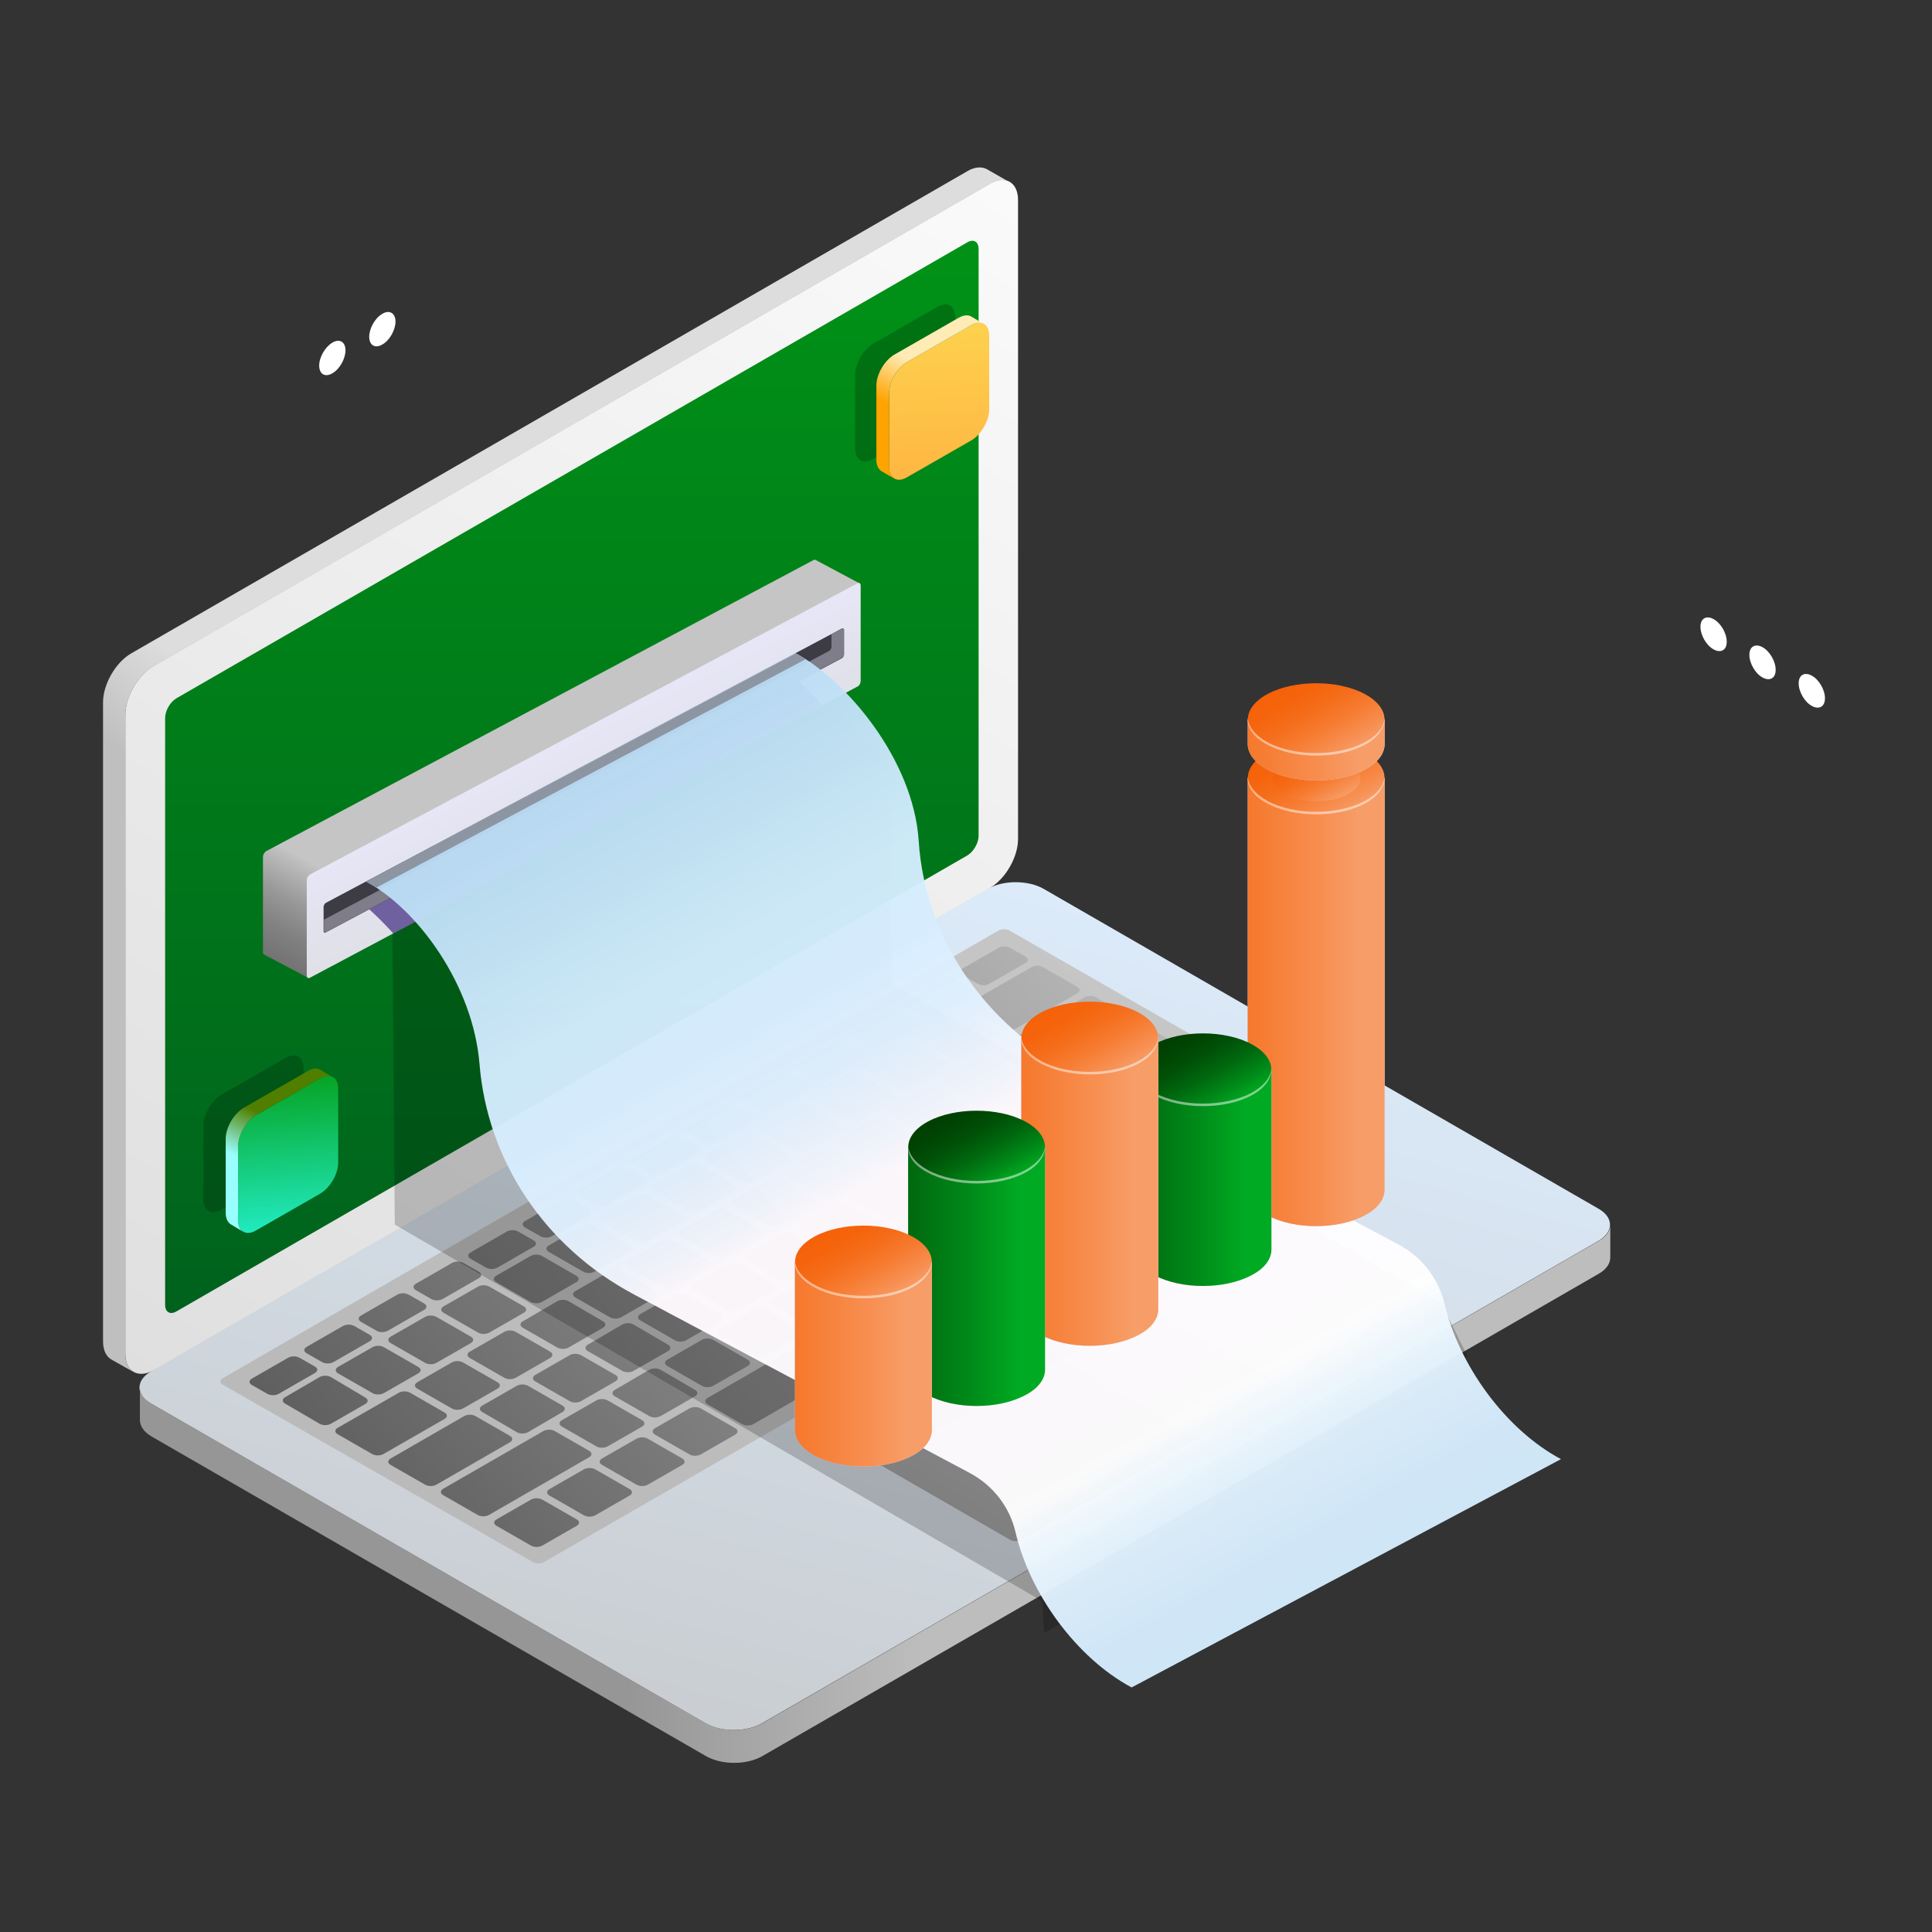 <svg width="300" height="300" viewBox="0 0 300 300" fill="none" xmlns="http://www.w3.org/2000/svg">
<rect x="0" y="0" width="300" height="300" fill="#333333" stroke="none"/>
<path d="M279.298 106.106C279.298 107.408 280.205 108.994 281.339 109.617C282.473 110.24 283.38 109.73 283.38 108.428C283.38 107.125 282.473 105.539 281.339 104.916C280.205 104.293 279.298 104.803 279.298 106.106Z" fill="white"/>
<path d="M271.644 101.688C271.644 102.991 272.551 104.577 273.685 105.2C274.819 105.823 275.726 105.313 275.726 104.01C275.726 102.708 274.819 101.122 273.685 100.499C272.551 99.876 271.644 100.385 271.644 101.688Z" fill="white"/>
<path d="M264.046 97.327C264.046 98.63 264.954 100.216 266.087 100.839C267.221 101.462 268.128 100.952 268.128 99.649C268.128 98.347 267.221 96.761 266.087 96.138C264.954 95.515 264.046 96.025 264.046 97.327Z" fill="white"/>
<path d="M162.106 138.049C159.668 136.633 155.756 136.633 153.318 138.049L23.484 212.923C21.046 214.339 21.046 216.605 23.484 217.964L109.549 267.578C111.987 268.994 115.899 268.994 118.337 267.578L248.171 192.704C250.609 191.288 250.609 189.023 248.171 187.663L162.106 138.049Z" fill="url(#paint0_linear)"/>
<path d="M21.727 215.472V220.456C21.727 221.419 22.294 222.325 23.541 223.061L109.606 272.676C112.044 274.091 115.956 274.091 118.394 272.676L248.229 197.801C249.419 197.122 250.043 196.215 250.043 195.253V190.269V190.212C250.043 191.118 249.419 192.024 248.229 192.704L118.394 267.578C115.956 268.994 112.044 268.994 109.606 267.578L23.541 217.964C22.294 217.284 21.727 216.378 21.727 215.472Z" fill="url(#paint1_linear)"/>
<path d="M158.081 31.061C158.081 28.286 156.097 27.154 153.715 28.513L23.881 103.387C21.443 104.803 19.459 108.201 19.459 110.976V210.205C19.459 212.98 21.443 214.113 23.881 212.753L153.715 137.879C156.153 136.463 158.081 133.065 158.081 130.29V31.061Z" fill="url(#paint2_linear)"/>
<path d="M27.396 203.635C26.432 204.201 25.639 203.748 25.639 202.615V111.486C25.639 110.354 26.432 108.994 27.396 108.428L150.201 37.632C151.164 37.065 151.958 37.518 151.958 38.651V129.78C151.958 130.913 151.164 132.272 150.201 132.838L27.396 203.635Z" fill="url(#paint3_linear)"/>
<path d="M204.912 172.088C205.423 172.371 205.423 172.824 204.912 173.107L84.489 242.544C83.979 242.828 83.185 242.828 82.732 242.544L34.597 215.019C34.086 214.736 34.086 214.283 34.597 213.999L155.02 144.506C155.53 144.222 156.324 144.222 156.777 144.506L204.912 172.088Z" fill="url(#paint4_linear)"/>
<path d="M56.708 217.002C57.218 217.285 57.218 217.738 56.708 218.021L51.378 221.079C50.868 221.363 50.131 221.363 49.621 221.079L44.291 217.964C43.781 217.681 43.781 217.228 44.291 216.945L49.621 213.83C50.131 213.547 50.868 213.547 51.378 213.83L56.708 217.002Z" fill="url(#paint5_linear)"/>
<path d="M64.929 212.244C65.439 212.527 65.439 212.98 64.929 213.264L59.599 216.322C59.089 216.605 58.352 216.605 57.842 216.322L52.512 213.264C52.002 212.98 52.002 212.527 52.512 212.244L57.842 209.186C58.352 208.903 59.089 208.903 59.599 209.186L64.929 212.244Z" fill="url(#paint6_linear)"/>
<path d="M73.093 207.543C73.603 207.826 73.603 208.28 73.093 208.563L67.764 211.621C67.253 211.904 66.516 211.904 66.006 211.621L60.677 208.563C60.166 208.28 60.166 207.826 60.677 207.543L66.006 204.485C66.516 204.202 67.253 204.202 67.764 204.485L73.093 207.543Z" fill="url(#paint7_linear)"/>
<path d="M81.313 202.842C81.824 203.126 81.824 203.579 81.313 203.862L75.984 206.92C75.474 207.203 74.737 207.203 74.226 206.92L68.897 203.862C68.387 203.579 68.387 203.126 68.897 202.842L74.226 199.784C74.737 199.501 75.474 199.501 75.984 199.784L81.313 202.842Z" fill="url(#paint8_linear)"/>
<path d="M89.478 198.085C89.988 198.368 89.988 198.821 89.478 199.104L84.148 202.163C83.638 202.446 82.901 202.446 82.391 202.163L77.061 199.104C76.551 198.821 76.551 198.368 77.061 198.085L82.391 195.026C82.901 194.743 83.638 194.743 84.148 195.026L89.478 198.085Z" fill="url(#paint9_linear)"/>
<path d="M97.642 193.384C98.153 193.667 98.153 194.12 97.642 194.403L92.313 197.462C91.803 197.745 91.066 197.745 90.555 197.462L85.226 194.403C84.716 194.12 84.716 193.667 85.226 193.384L90.555 190.325C91.066 190.042 91.803 190.042 92.313 190.325L97.642 193.384Z" fill="url(#paint10_linear)"/>
<path d="M105.863 188.626C106.373 188.909 106.373 189.363 105.863 189.646L100.534 192.704C100.023 192.987 99.286 192.987 98.776 192.704L93.447 189.646C92.936 189.363 92.936 188.909 93.447 188.626L98.776 185.568C99.286 185.285 100.023 185.285 100.534 185.568L105.863 188.626Z" fill="url(#paint11_linear)"/>
<path d="M114.028 183.926C114.538 184.209 114.538 184.662 114.028 184.945L108.698 188.003C108.188 188.287 107.451 188.287 106.941 188.003L101.611 184.945C101.101 184.662 101.101 184.209 101.611 183.926L106.941 180.867C107.451 180.584 108.188 180.584 108.698 180.867L114.028 183.926Z" fill="url(#paint12_linear)"/>
<path d="M122.249 179.225C122.759 179.508 122.759 179.961 122.249 180.244L116.919 183.359C116.409 183.642 115.672 183.642 115.162 183.359L109.832 180.244C109.322 179.961 109.322 179.508 109.832 179.225L115.162 176.166C115.672 175.883 116.409 175.883 116.919 176.166L122.249 179.225Z" fill="url(#paint13_linear)"/>
<path d="M130.413 174.467C130.923 174.75 130.923 175.203 130.413 175.487L125.084 178.602C124.573 178.885 123.836 178.885 123.326 178.602L117.996 175.487C117.486 175.203 117.486 174.75 117.996 174.467L123.326 171.409C123.836 171.125 124.573 171.125 125.084 171.409L130.413 174.467Z" fill="url(#paint14_linear)"/>
<path d="M138.634 169.766C139.144 170.049 139.144 170.502 138.634 170.786L133.304 173.901C132.794 174.184 132.057 174.184 131.547 173.901L126.217 170.786C125.707 170.502 125.707 170.049 126.217 169.766L131.547 166.708C132.057 166.425 132.794 166.425 133.304 166.708L138.634 169.766Z" fill="url(#paint15_linear)"/>
<path d="M146.798 165.009C147.309 165.292 147.309 165.745 146.798 166.028L141.469 169.086C140.959 169.37 140.165 169.37 139.711 169.086L134.382 166.028C133.871 165.745 133.871 165.292 134.382 165.009L139.711 161.95C140.165 161.667 140.959 161.667 141.469 161.95L146.798 165.009Z" fill="url(#paint16_linear)"/>
<path d="M154.962 160.308C155.473 160.591 155.473 161.044 154.962 161.327L149.633 164.386C149.123 164.669 148.386 164.669 147.875 164.386L142.546 161.327C142.036 161.044 142.036 160.591 142.546 160.308L147.875 157.249C148.386 156.966 149.123 156.966 149.633 157.249L154.962 160.308Z" fill="url(#paint17_linear)"/>
<path d="M48.883 212.187C49.394 212.471 49.394 212.924 48.883 213.207L43.271 216.435C42.76 216.718 42.023 216.718 41.513 216.435L39.132 215.076C38.621 214.793 38.621 214.34 39.132 214.056L44.745 210.828C45.255 210.545 45.992 210.545 46.502 210.828L48.883 212.187Z" fill="url(#paint18_linear)"/>
<path d="M57.387 207.26C57.898 207.543 57.898 207.996 57.387 208.279L51.775 211.508C51.264 211.791 50.527 211.791 50.017 211.508L47.636 210.148C47.125 209.865 47.125 209.412 47.636 209.129L53.249 205.901C53.759 205.617 54.496 205.617 55.006 205.901L57.387 207.26Z" fill="url(#paint19_linear)"/>
<path d="M65.836 202.389C66.346 202.672 66.346 203.125 65.836 203.409L60.223 206.637C59.712 206.92 58.975 206.92 58.465 206.637L56.084 205.278C55.574 204.994 55.574 204.541 56.084 204.258L61.697 201.03C62.207 200.747 62.944 200.747 63.454 201.03L65.836 202.389Z" fill="url(#paint20_linear)"/>
<path d="M74.341 197.462C74.851 197.745 74.851 198.198 74.341 198.481L68.728 201.71C68.217 201.993 67.48 201.993 66.97 201.71L64.589 200.35C64.079 200.067 64.079 199.614 64.589 199.331L70.202 196.103C70.712 195.819 71.449 195.819 71.959 196.103L74.341 197.462Z" fill="url(#paint21_linear)"/>
<path d="M82.844 192.591C83.355 192.874 83.355 193.327 82.844 193.61L77.231 196.839C76.721 197.122 75.984 197.122 75.474 196.839L73.093 195.479C72.582 195.196 72.582 194.743 73.093 194.46L78.706 191.232C79.216 190.948 79.953 190.948 80.463 191.232L82.844 192.591Z" fill="url(#paint22_linear)"/>
<path d="M91.293 187.72C91.803 188.003 91.803 188.456 91.293 188.74L85.68 191.968C85.169 192.251 84.432 192.251 83.922 191.968L81.541 190.609C81.031 190.325 81.031 189.872 81.541 189.589L87.154 186.361C87.664 186.078 88.401 186.078 88.911 186.361L91.293 187.72Z" fill="url(#paint23_linear)"/>
<path d="M99.797 182.793C100.307 183.076 100.307 183.529 99.797 183.812L94.184 187.041C93.674 187.324 92.937 187.324 92.427 187.041L90.045 185.681C89.535 185.398 89.535 184.945 90.045 184.662L95.658 181.434C96.168 181.15 96.906 181.15 97.416 181.434L99.797 182.793Z" fill="url(#paint24_linear)"/>
<path d="M108.244 177.922C108.755 178.205 108.755 178.658 108.244 178.941L102.631 182.17C102.121 182.453 101.384 182.453 100.874 182.17L98.493 180.81C97.982 180.527 97.982 180.074 98.493 179.791L104.106 176.562C104.616 176.279 105.353 176.279 105.863 176.562L108.244 177.922Z" fill="url(#paint25_linear)"/>
<path d="M116.749 173.051C117.259 173.334 117.259 173.787 116.749 174.071L111.136 177.299C110.626 177.582 109.888 177.582 109.378 177.299L106.997 175.94C106.487 175.656 106.487 175.203 106.997 174.92L112.61 171.692C113.12 171.409 113.857 171.409 114.367 171.692L116.749 173.051Z" fill="url(#paint26_linear)"/>
<path d="M125.254 168.124C125.764 168.407 125.764 168.86 125.254 169.143L119.641 172.371C119.13 172.655 118.393 172.655 117.883 172.371L115.502 171.012C114.992 170.729 114.992 170.276 115.502 169.993L121.115 166.764C121.625 166.481 122.362 166.481 122.872 166.764L125.254 168.124Z" fill="url(#paint27_linear)"/>
<path d="M133.701 163.253C134.211 163.536 134.211 163.989 133.701 164.272L128.088 167.501C127.578 167.784 126.841 167.784 126.33 167.501L123.949 166.141C123.439 165.858 123.439 165.405 123.949 165.122L129.562 161.894C130.072 161.61 130.809 161.61 131.32 161.894L133.701 163.253Z" fill="url(#paint28_linear)"/>
<path d="M142.206 158.325C142.716 158.609 142.716 159.062 142.206 159.345L136.593 162.573C136.083 162.856 135.346 162.856 134.835 162.573L132.454 161.214C131.944 160.931 131.944 160.478 132.454 160.194L138.067 156.966C138.577 156.683 139.314 156.683 139.825 156.966L142.206 158.325Z" fill="url(#paint29_linear)"/>
<path d="M150.71 153.455C151.22 153.738 151.22 154.191 150.71 154.474L145.097 157.703C144.587 157.986 143.85 157.986 143.34 157.703L140.958 156.343C140.448 156.06 140.448 155.607 140.958 155.324L146.571 152.095C147.082 151.812 147.819 151.812 148.329 152.095L150.71 153.455Z" fill="url(#paint30_linear)"/>
<path d="M159.215 148.527C159.725 148.81 159.725 149.264 159.215 149.547L153.602 152.775C153.092 153.058 152.355 153.058 151.845 152.775L149.463 151.416C148.953 151.133 148.953 150.679 149.463 150.396L155.076 147.168C155.586 146.885 156.324 146.885 156.834 147.168L159.215 148.527Z" fill="url(#paint31_linear)"/>
<path d="M167.266 153.228C167.776 153.511 167.776 153.964 167.266 154.248L157.798 159.685C157.288 159.968 156.551 159.968 156.04 159.685L150.711 156.626C150.201 156.343 150.201 155.89 150.711 155.607L160.179 150.17C160.689 149.886 161.426 149.886 161.937 150.17L167.266 153.228Z" fill="url(#paint32_linear)"/>
<path d="M89.535 235.918C90.045 236.201 90.045 236.655 89.535 236.938L84.206 239.996C83.695 240.279 82.958 240.279 82.448 239.996L77.118 236.938C76.608 236.655 76.608 236.201 77.118 235.918L82.448 232.86C82.958 232.577 83.695 232.577 84.206 232.86L89.535 235.918Z" fill="url(#paint33_linear)"/>
<path d="M97.756 231.217C98.266 231.501 98.266 231.954 97.756 232.237L92.426 235.295C91.916 235.578 91.179 235.578 90.669 235.295L85.339 232.237C84.829 231.954 84.829 231.501 85.339 231.217L90.669 228.159C91.179 227.876 91.916 227.876 92.426 228.159L97.756 231.217Z" fill="url(#paint34_linear)"/>
<path d="M105.92 226.46C106.431 226.743 106.431 227.196 105.92 227.479L100.591 230.538C100.081 230.821 99.344 230.821 98.833 230.538L93.504 227.479C92.993 227.196 92.993 226.743 93.504 226.46L98.833 223.401C99.344 223.118 100.081 223.118 100.591 223.401L105.92 226.46Z" fill="url(#paint35_linear)"/>
<path d="M187.733 174.467C188.243 174.75 188.243 175.204 187.733 175.487L182.403 178.545C181.893 178.828 181.156 178.828 180.646 178.545L179.398 177.809C178.888 177.526 178.888 177.073 179.398 176.789L184.728 173.731C185.238 173.448 185.975 173.448 186.485 173.731L187.733 174.467Z" fill="url(#paint36_linear)"/>
<path d="M183.764 181.603C184.274 181.887 184.274 182.34 183.764 182.623L178.434 185.681C177.924 185.964 177.187 185.964 176.677 185.681L175.43 184.945C174.919 184.662 174.919 184.209 175.43 183.926L180.759 180.867C181.269 180.584 182.006 180.584 182.517 180.867L183.764 181.603Z" fill="url(#paint37_linear)"/>
<path d="M191.928 176.903C192.439 177.186 192.439 177.639 191.928 177.922L186.599 180.98C186.089 181.264 185.352 181.264 184.841 180.98L183.594 180.244C183.084 179.961 183.084 179.508 183.594 179.225L188.924 176.166C189.377 175.883 190.171 175.883 190.681 176.166L191.928 176.903Z" fill="url(#paint38_linear)"/>
<path d="M200.093 172.145C200.603 172.428 200.603 172.881 200.093 173.164L194.763 176.223C194.253 176.506 193.516 176.506 193.006 176.223L191.758 175.487C191.248 175.203 191.248 174.75 191.758 174.467L197.088 171.409C197.598 171.125 198.335 171.125 198.845 171.409L200.093 172.145Z" fill="url(#paint39_linear)"/>
<path d="M114.141 221.759C114.651 222.042 114.651 222.495 114.141 222.779L108.812 225.837C108.301 226.12 107.564 226.12 107.054 225.837L101.724 222.779C101.214 222.495 101.214 222.042 101.724 221.759L107.054 218.701C107.564 218.417 108.301 218.417 108.812 218.701L114.141 221.759Z" fill="url(#paint40_linear)"/>
<path d="M159.214 195.762C159.725 196.046 159.725 196.499 159.214 196.782L116.976 221.136C116.465 221.419 115.728 221.419 115.218 221.136L109.889 218.077C109.378 217.794 109.378 217.341 109.889 217.058L152.127 192.704C152.638 192.421 153.375 192.421 153.885 192.704L159.214 195.762Z" fill="url(#paint41_linear)"/>
<path d="M167.379 191.062C167.89 191.345 167.89 191.798 167.379 192.081L162.05 195.139C161.54 195.423 160.803 195.423 160.292 195.139L154.963 192.081C154.453 191.798 154.453 191.345 154.963 191.062L160.292 188.003C160.803 187.72 161.54 187.72 162.05 188.003L167.379 191.062Z" fill="url(#paint42_linear)"/>
<path d="M175.543 186.304C176.054 186.587 176.054 187.041 175.543 187.324L170.214 190.382C169.704 190.665 168.967 190.665 168.456 190.382L163.127 187.324C162.617 187.041 162.617 186.587 163.127 186.304L168.456 183.246C168.967 182.963 169.704 182.963 170.214 183.246L175.543 186.304Z" fill="url(#paint43_linear)"/>
<path d="M77.232 214.623C77.743 214.906 77.743 215.359 77.232 215.642L71.903 218.701C71.393 218.984 70.656 218.984 70.145 218.701L64.816 215.642C64.305 215.359 64.305 214.906 64.816 214.623L70.145 211.564C70.656 211.281 71.393 211.281 71.903 211.564L77.232 214.623Z" fill="url(#paint44_linear)"/>
<path d="M69.011 219.324C69.522 219.607 69.522 220.06 69.011 220.343L59.543 225.78C59.033 226.063 58.296 226.063 57.785 225.78L52.456 222.722C51.946 222.439 51.946 221.985 52.456 221.702L61.924 216.265C62.434 215.982 63.172 215.982 63.682 216.265L69.011 219.324Z" fill="url(#paint45_linear)"/>
<path d="M85.396 209.865C85.906 210.148 85.906 210.601 85.396 210.884L80.066 213.943C79.556 214.226 78.819 214.226 78.309 213.943L72.979 210.884C72.469 210.601 72.469 210.148 72.979 209.865L78.309 206.807C78.819 206.523 79.556 206.523 80.066 206.807L85.396 209.865Z" fill="url(#paint46_linear)"/>
<path d="M93.617 205.164C94.127 205.448 94.127 205.901 93.617 206.184L88.288 209.242C87.777 209.525 87.04 209.525 86.53 209.242L81.201 206.184C80.69 205.901 80.69 205.448 81.201 205.164L86.53 202.049C87.04 201.766 87.777 201.766 88.288 202.049L93.617 205.164Z" fill="url(#paint47_linear)"/>
<path d="M101.781 200.463C102.291 200.747 102.291 201.2 101.781 201.483L96.452 204.541C95.941 204.824 95.204 204.824 94.694 204.541L89.365 201.483C88.854 201.2 88.854 200.747 89.365 200.463L94.694 197.405C95.204 197.122 95.941 197.122 96.452 197.405L101.781 200.463Z" fill="url(#paint48_linear)"/>
<path d="M109.946 195.706C110.456 195.989 110.456 196.442 109.946 196.725L104.616 199.784C104.106 200.067 103.369 200.067 102.859 199.784L97.529 196.725C97.019 196.442 97.019 195.989 97.529 195.706L102.859 192.591C103.369 192.308 104.106 192.308 104.616 192.591L109.946 195.706Z" fill="url(#paint49_linear)"/>
<path d="M118.167 191.005C118.677 191.288 118.677 191.741 118.167 192.025L112.837 195.083C112.327 195.366 111.59 195.366 111.08 195.083L105.75 192.025C105.24 191.741 105.24 191.288 105.75 191.005L111.08 187.947C111.59 187.664 112.327 187.664 112.837 187.947L118.167 191.005Z" fill="url(#paint50_linear)"/>
<path d="M126.331 186.248C126.841 186.531 126.841 186.984 126.331 187.267L121.001 190.325C120.491 190.609 119.754 190.609 119.244 190.325L113.914 187.267C113.404 186.984 113.404 186.531 113.914 186.248L119.244 183.189C119.754 182.906 120.491 182.906 121.001 183.189L126.331 186.248Z" fill="url(#paint51_linear)"/>
<path d="M134.552 181.547C135.062 181.83 135.062 182.283 134.552 182.566L129.222 185.625C128.712 185.908 127.975 185.908 127.465 185.625L122.135 182.566C121.625 182.283 121.625 181.83 122.135 181.547L127.465 178.488C127.975 178.205 128.712 178.205 129.222 178.488L134.552 181.547Z" fill="url(#paint52_linear)"/>
<path d="M142.716 176.846C143.226 177.129 143.226 177.582 142.716 177.865L137.386 180.924C136.876 181.207 136.139 181.207 135.629 180.924L130.299 177.865C129.789 177.582 129.789 177.129 130.299 176.846L135.629 173.788C136.139 173.504 136.876 173.504 137.386 173.788L142.716 176.846Z" fill="url(#paint53_linear)"/>
<path d="M150.937 172.088C151.448 172.372 151.448 172.825 150.937 173.108L145.608 176.166C145.098 176.449 144.361 176.449 143.85 176.166L138.521 173.108C138.011 172.825 138.011 172.372 138.521 172.088L143.85 169.03C144.361 168.747 145.098 168.747 145.608 169.03L150.937 172.088Z" fill="url(#paint54_linear)"/>
<path d="M159.101 167.387C159.612 167.67 159.612 168.124 159.101 168.407L153.772 171.465C153.262 171.748 152.525 171.748 152.014 171.465L146.685 168.407C146.175 168.124 146.175 167.67 146.685 167.387L152.014 164.329C152.525 164.046 153.262 164.046 153.772 164.329L159.101 167.387Z" fill="url(#paint55_linear)"/>
<path d="M167.265 162.686C167.776 162.969 167.776 163.423 167.265 163.706L161.936 166.764C161.426 167.047 160.689 167.047 160.178 166.764L154.849 163.706C154.339 163.423 154.339 162.969 154.849 162.686L160.178 159.628C160.689 159.345 161.426 159.345 161.936 159.628L167.265 162.686Z" fill="url(#paint56_linear)"/>
<path d="M175.486 157.929C175.996 158.212 175.996 158.665 175.486 158.948L170.157 162.007C169.646 162.29 168.909 162.29 168.399 162.007L163.07 158.948C162.559 158.665 162.559 158.212 163.07 157.929L168.399 154.87C168.909 154.587 169.646 154.587 170.157 154.87L175.486 157.929Z" fill="url(#paint57_linear)"/>
<path d="M87.323 218.247C87.833 218.531 87.833 218.984 87.323 219.267L81.994 222.382C81.483 222.665 80.746 222.665 80.236 222.382L74.907 219.267C74.396 218.984 74.396 218.531 74.907 218.247L80.236 215.189C80.746 214.906 81.483 214.906 81.994 215.189L87.323 218.247Z" fill="url(#paint58_linear)"/>
<path d="M79.16 222.948C79.67 223.231 79.67 223.685 79.16 223.968L67.764 230.538C67.253 230.821 66.516 230.821 66.006 230.538L60.677 227.479C60.166 227.196 60.166 226.743 60.677 226.46L72.073 219.89C72.583 219.607 73.32 219.607 73.83 219.89L79.16 222.948Z" fill="url(#paint59_linear)"/>
<path d="M95.545 213.49C96.055 213.773 96.055 214.226 95.545 214.509L90.215 217.568C89.705 217.851 88.968 217.851 88.458 217.568L83.128 214.509C82.618 214.226 82.618 213.773 83.128 213.49L88.458 210.432C88.968 210.148 89.705 210.148 90.215 210.432L95.545 213.49Z" fill="url(#paint60_linear)"/>
<path d="M103.709 208.789C104.219 209.073 104.219 209.526 103.709 209.809L98.379 212.867C97.869 213.15 97.132 213.15 96.622 212.867L91.292 209.809C90.782 209.526 90.782 209.073 91.292 208.789L96.622 205.674C97.132 205.391 97.869 205.391 98.379 205.674L103.709 208.789Z" fill="url(#paint61_linear)"/>
<path d="M111.874 204.032C112.384 204.315 112.384 204.768 111.874 205.051L106.544 208.11C106.034 208.393 105.297 208.393 104.787 208.11L99.457 205.051C98.947 204.768 98.947 204.315 99.457 204.032L104.787 200.973C105.297 200.69 106.034 200.69 106.544 200.973L111.874 204.032Z" fill="url(#paint62_linear)"/>
<path d="M120.094 199.331C120.604 199.614 120.604 200.067 120.094 200.35L114.765 203.409C114.254 203.692 113.517 203.692 113.007 203.409L107.678 200.35C107.167 200.067 107.167 199.614 107.678 199.331L113.007 196.272C113.517 195.989 114.254 195.989 114.765 196.272L120.094 199.331Z" fill="url(#paint63_linear)"/>
<path d="M128.259 194.63C128.769 194.913 128.769 195.366 128.259 195.649L122.929 198.708C122.419 198.991 121.682 198.991 121.172 198.708L115.842 195.649C115.332 195.366 115.332 194.913 115.842 194.63L121.172 191.572C121.682 191.288 122.419 191.288 122.929 191.572L128.259 194.63Z" fill="url(#paint64_linear)"/>
<path d="M136.479 189.872C136.99 190.156 136.99 190.609 136.479 190.892L131.15 193.95C130.64 194.233 129.903 194.233 129.392 193.95L124.063 190.892C123.553 190.609 123.553 190.156 124.063 189.872L129.392 186.814C129.903 186.531 130.64 186.531 131.15 186.814L136.479 189.872Z" fill="url(#paint65_linear)"/>
<path d="M144.643 185.171C145.154 185.455 145.154 185.908 144.643 186.191L139.314 189.249C138.804 189.532 138.067 189.532 137.556 189.249L132.227 186.191C131.717 185.908 131.717 185.455 132.227 185.171L137.556 182.113C138.067 181.83 138.804 181.83 139.314 182.113L144.643 185.171Z" fill="url(#paint66_linear)"/>
<path d="M152.808 180.414C153.318 180.697 153.318 181.15 152.808 181.433L147.478 184.492C146.968 184.775 146.231 184.775 145.72 184.492L140.391 181.433C139.881 181.15 139.881 180.697 140.391 180.414L145.72 177.355C146.231 177.072 146.968 177.072 147.478 177.355L152.808 180.414Z" fill="url(#paint67_linear)"/>
<path d="M161.029 175.713C161.539 175.996 161.539 176.449 161.029 176.732L155.7 179.791C155.189 180.074 154.452 180.074 153.942 179.791L148.613 176.732C148.102 176.449 148.102 175.996 148.613 175.713L153.942 172.655C154.452 172.371 155.189 172.371 155.7 172.655L161.029 175.713Z" fill="url(#paint68_linear)"/>
<path d="M169.193 171.012C169.704 171.295 169.704 171.749 169.193 172.032L163.864 175.09C163.354 175.373 162.616 175.373 162.106 175.09L156.777 171.975C156.266 171.692 156.266 171.239 156.777 170.956L162.106 167.897C162.616 167.614 163.354 167.614 163.864 167.897L169.193 171.012Z" fill="url(#paint69_linear)"/>
<path d="M183.651 162.687C184.161 162.97 184.161 163.423 183.651 163.706L172.028 170.389C171.518 170.672 170.781 170.672 170.27 170.389L164.941 167.274C164.431 166.991 164.431 166.538 164.941 166.255L176.564 159.572C177.074 159.288 177.811 159.288 178.321 159.572L183.651 162.687Z" fill="url(#paint70_linear)"/>
<path d="M99.684 220.513C100.194 220.796 100.194 221.249 99.684 221.532L94.355 224.591C93.844 224.874 93.107 224.874 92.597 224.591L87.267 221.532C86.757 221.249 86.757 220.796 87.267 220.513L92.597 217.455C93.107 217.171 93.844 217.171 94.355 217.455L99.684 220.513Z" fill="url(#paint71_linear)"/>
<path d="M91.463 225.271C91.973 225.554 91.973 226.007 91.463 226.29L75.928 235.239C75.418 235.522 74.68 235.522 74.17 235.239L68.841 232.18C68.33 231.897 68.33 231.444 68.841 231.161L84.376 222.212C84.886 221.929 85.623 221.929 86.133 222.212L91.463 225.271Z" fill="url(#paint72_linear)"/>
<path d="M107.904 215.812C108.414 216.095 108.414 216.549 107.904 216.832L102.575 219.89C102.064 220.173 101.327 220.173 100.817 219.89L95.488 216.832C94.977 216.549 94.977 216.095 95.488 215.812L100.817 212.697C101.327 212.414 102.064 212.414 102.575 212.697L107.904 215.812Z" fill="url(#paint73_linear)"/>
<path d="M116.069 211.111C116.579 211.395 116.579 211.848 116.069 212.131L110.74 215.189C110.229 215.472 109.492 215.472 108.982 215.189L103.653 212.131C103.142 211.848 103.142 211.395 103.653 211.111L108.982 208.053C109.492 207.77 110.229 207.77 110.74 208.053L116.069 211.111Z" fill="url(#paint74_linear)"/>
<path d="M124.233 206.354C124.686 206.637 124.686 207.09 124.233 207.373L118.903 210.431C118.393 210.715 117.656 210.715 117.146 210.431L111.816 207.373C111.306 207.09 111.306 206.637 111.816 206.354L117.146 203.295C117.656 203.012 118.393 203.012 118.903 203.295L124.233 206.354Z" fill="url(#paint75_linear)"/>
<path d="M132.454 201.653C132.964 201.936 132.964 202.389 132.454 202.672L127.125 205.731C126.614 206.014 125.877 206.014 125.367 205.731L120.037 202.672C119.527 202.389 119.527 201.936 120.037 201.653L125.367 198.538C125.877 198.255 126.614 198.255 127.125 198.538L132.454 201.653Z" fill="url(#paint76_linear)"/>
<path d="M140.618 196.952C141.128 197.235 141.128 197.688 140.618 197.972L135.288 201.03C134.778 201.313 134.041 201.313 133.531 201.03L128.201 197.972C127.691 197.688 127.691 197.235 128.201 196.952L133.531 193.894C134.041 193.611 134.778 193.611 135.288 193.894L140.618 196.952Z" fill="url(#paint77_linear)"/>
<path d="M148.839 192.194C149.35 192.478 149.35 192.931 148.839 193.214L143.51 196.272C143 196.555 142.262 196.555 141.752 196.272L136.423 193.214C135.912 192.931 135.912 192.478 136.423 192.194L141.752 189.136C142.262 188.853 143 188.853 143.51 189.136L148.839 192.194Z" fill="url(#paint78_linear)"/>
<path d="M157.003 187.493C157.514 187.777 157.514 188.23 157.003 188.513L151.674 191.571C151.164 191.855 150.427 191.855 149.916 191.571L144.587 188.513C144.077 188.23 144.077 187.777 144.587 187.493L149.916 184.435C150.427 184.152 151.164 184.152 151.674 184.435L157.003 187.493Z" fill="url(#paint79_linear)"/>
<path d="M165.225 182.736C165.735 183.019 165.735 183.472 165.225 183.756L159.895 186.814C159.385 187.097 158.648 187.097 158.137 186.814L152.808 183.756C152.298 183.472 152.298 183.019 152.808 182.736L158.137 179.678C158.648 179.395 159.385 179.395 159.895 179.678L165.225 182.736Z" fill="url(#paint80_linear)"/>
<path d="M173.389 178.035C173.899 178.318 173.899 178.771 173.389 179.055L168.059 182.17C167.549 182.453 166.812 182.453 166.301 182.17L160.972 179.055C160.518 178.771 160.518 178.318 160.972 178.035L166.301 174.977C166.812 174.694 167.605 174.694 168.059 174.977L173.389 178.035Z" fill="url(#paint81_linear)"/>
<path d="M191.872 167.387C192.382 167.67 192.382 168.124 191.872 168.407L176.224 177.412C175.713 177.695 174.976 177.695 174.466 177.412L169.137 174.354C168.626 174.07 168.626 173.617 169.137 173.334L184.785 164.329C185.295 164.046 186.032 164.046 186.542 164.329L191.872 167.387Z" fill="url(#paint82_linear)"/>
<path d="M198.732 214.906C199.242 215.189 199.242 215.642 198.732 215.925L158.591 239.09C158.081 239.373 157.344 239.373 156.833 239.09L127.578 222.212C127.068 221.929 127.068 221.476 127.578 221.192L167.776 198.028C168.286 197.745 169.023 197.745 169.533 198.028L198.732 214.906Z" fill="url(#paint83_linear)"/>
<path d="M19.459 210.261V111.033C19.459 108.258 21.443 104.803 23.881 103.444L153.715 28.57C154.849 27.89 155.927 27.833 156.72 28.23C156.72 28.23 156.72 28.23 156.664 28.23L153.205 26.247C152.411 25.851 151.334 25.908 150.2 26.587L20.366 101.462C17.928 102.877 16 106.276 16 109.051V208.279C16 209.695 16.51 210.658 17.304 211.111L20.819 213.093C19.969 212.584 19.459 211.621 19.459 210.261Z" fill="url(#paint84_linear)"/>
<path opacity="0.2" d="M148.329 60.739C148.329 62.495 147.082 64.647 145.551 65.554L135.573 71.274C134.042 72.18 132.794 71.444 132.794 69.688V58.191C132.794 56.435 134.042 54.283 135.573 53.377L145.551 47.656C147.082 46.75 148.329 47.486 148.329 49.242V60.739Z" fill="black"/>
<path d="M153.602 63.571C153.602 65.327 152.355 67.479 150.824 68.385L140.845 74.106C139.315 75.012 138.067 74.276 138.067 72.52V61.023C138.067 59.267 139.315 57.115 140.845 56.208L150.824 50.488C152.355 49.582 153.602 50.318 153.602 52.074V63.571Z" fill="url(#paint85_linear)"/>
<path d="M138.067 72.52V61.023C138.067 59.267 139.315 57.115 140.845 56.209L150.824 50.488C151.504 50.092 152.128 50.035 152.582 50.205L150.881 49.185C150.37 48.846 149.633 48.902 148.84 49.355L138.861 55.076C137.33 55.982 136.083 58.134 136.083 59.89V71.387C136.083 72.293 136.423 72.916 136.933 73.2L138.804 74.276C138.351 73.993 138.067 73.37 138.067 72.52Z" fill="url(#paint86_linear)"/>
<path opacity="0.2" d="M60.791 127.231L126.898 106.842L138.238 119.302L138.465 152.718L223.793 202.332L227.875 210.601L180.703 242.884L162.107 253.589L161.88 248.661L61.301 190.155L60.791 127.231Z" fill="black"/>
<path d="M53.646 54.396C53.646 55.699 52.739 57.341 51.605 57.964C50.471 58.644 49.564 58.078 49.564 56.775C49.564 55.472 50.471 53.886 51.605 53.207C52.739 52.527 53.646 53.094 53.646 54.396Z" fill="white"/>
<path d="M61.414 49.922C61.414 51.224 60.507 52.867 59.373 53.49C58.239 54.17 57.331 53.603 57.331 52.301C57.331 50.998 58.239 49.355 59.373 48.733C60.45 48.053 61.414 48.619 61.414 49.922Z" fill="white"/>
<path opacity="0.2" d="M47.126 177.299C47.126 179.054 45.879 181.207 44.348 182.113L34.369 187.833C32.839 188.739 31.591 188.003 31.591 186.247V174.807C31.591 173.051 32.839 170.899 34.369 169.992L44.348 164.272C45.879 163.366 47.126 164.102 47.126 165.858V177.299Z" fill="black"/>
<path d="M52.513 180.527C52.513 182.283 51.266 184.435 49.735 185.341L39.756 191.062C38.225 191.968 36.978 191.231 36.978 189.476V177.978C36.978 176.223 38.225 174.07 39.756 173.164L49.735 167.444C51.266 166.538 52.513 167.274 52.513 169.03V180.527Z" fill="url(#paint87_linear)"/>
<path d="M36.977 189.476V177.978C36.977 176.223 38.225 174.071 39.756 173.164L49.734 167.444C50.414 167.047 51.038 166.991 51.492 167.161L49.791 166.141C49.281 165.801 48.544 165.858 47.806 166.311L37.828 172.032C36.297 172.938 35.05 175.09 35.05 176.846V188.343C35.05 189.249 35.39 189.872 35.9 190.155L37.715 191.232C37.261 190.948 36.977 190.382 36.977 189.476Z" fill="url(#paint88_linear)"/>
<path d="M133.475 90.587L126.671 86.962C126.558 86.906 126.444 86.906 126.331 86.962L41.343 132.159C41.06 132.329 40.833 132.725 40.833 133.065V147.847C40.833 148.017 40.89 148.13 40.946 148.187L47.807 151.812L47.863 144.676L126.274 102.991C126.558 102.821 126.785 102.424 126.785 102.085V96.987L133.475 90.587Z" fill="url(#paint89_linear)"/>
<path d="M133.134 106.615L48.147 151.812C47.863 151.982 47.636 151.812 47.636 151.472V136.69C47.636 136.35 47.863 135.953 48.147 135.783L133.134 90.587C133.418 90.417 133.645 90.587 133.645 90.927V105.709C133.645 106.105 133.418 106.502 133.134 106.615Z" fill="url(#paint90_linear)"/>
<path opacity="0.6" d="M121.455 103.614L55.291 139.465C57.332 141.108 59.259 142.92 61.074 144.959L127.692 109.504C125.764 107.352 123.666 105.37 121.455 103.614Z" fill="#240A6C"/>
<path d="M130.753 102.198L50.585 144.789C50.415 144.902 50.245 144.789 50.245 144.562V140.824C50.245 140.598 50.415 140.314 50.585 140.201L130.697 97.61C130.867 97.497 131.037 97.61 131.037 97.837V101.575C131.094 101.801 130.924 102.084 130.753 102.198Z" fill="#3D3B44"/>
<path d="M130.753 97.61L129.109 98.46V100.442C129.109 100.668 128.939 100.952 128.769 101.065L50.301 142.806V144.506C50.301 144.732 50.471 144.845 50.642 144.732L130.753 102.141C130.923 102.028 131.094 101.745 131.094 101.518V97.78C131.094 97.667 130.923 97.553 130.753 97.61Z" fill="#7E7D89"/>
<path opacity="0.96" d="M175.714 262.028L242.389 226.573C233.771 221.985 226.571 212.017 224.303 202.445C223.396 198.594 220.844 195.196 217.102 193.214L166.756 166.424C152.752 158.948 143.624 145.525 142.66 130.63C141.866 118.056 131.548 105.709 123.497 101.405L56.878 136.916C64.759 141.107 73.434 152.831 74.454 165.178C75.645 180.074 84.433 193.553 98.493 201.029L150.484 228.668C154.226 230.651 156.777 233.992 157.685 237.9C159.896 247.472 167.153 257.44 175.714 262.028Z" fill="url(#paint91_linear)"/>
<path opacity="0.8" d="M123.553 101.462L56.878 136.916C57.389 137.2 57.956 137.483 58.466 137.823L125.084 102.368C124.631 102.028 124.064 101.745 123.553 101.462Z" fill="#85858E"/>
<path d="M215.004 120.832H193.743V184.718C193.743 186.191 194.764 187.607 196.861 188.739C201 190.948 207.747 190.948 211.886 188.739C213.984 187.663 215.004 186.191 215.004 184.718V120.832Z" fill="url(#paint92_linear)"/>
<path d="M215.004 120.832H193.743V184.718C193.743 186.191 194.764 187.607 196.861 188.739C201 190.948 207.747 190.948 211.886 188.739C213.984 187.663 215.004 186.191 215.004 184.718V120.832Z" fill="url(#paint93_linear)"/>
<path d="M211.886 124.796C207.747 127.005 201 127.005 196.861 124.796C192.723 122.587 192.723 119.019 196.861 116.81C201 114.601 207.747 114.601 211.886 116.81C216.025 119.019 216.025 122.587 211.886 124.796Z" fill="url(#paint94_linear)"/>
<path d="M209.221 123.38C206.556 124.796 202.191 124.796 199.526 123.38C196.861 121.964 196.861 119.642 199.526 118.226C202.191 116.81 206.556 116.81 209.221 118.226C211.942 119.642 211.942 121.964 209.221 123.38Z" fill="url(#paint95_linear)"/>
<path opacity="0.5" d="M211.886 124.399C207.747 126.608 201 126.608 196.862 124.399C194.877 123.323 193.857 121.964 193.743 120.605C193.63 122.134 194.651 123.663 196.862 124.796C201 127.005 207.747 127.005 211.886 124.796C214.041 123.663 215.061 122.077 215.004 120.605C214.891 121.964 213.871 123.323 211.886 124.399Z" fill="white"/>
<path d="M215.004 111.713H193.743V115.508C193.743 116.98 194.764 118.396 196.861 119.529C201 121.738 207.747 121.738 211.886 119.529C213.984 118.453 215.004 116.98 215.004 115.508V111.713Z" fill="url(#paint96_linear)"/>
<path d="M215.004 111.713H193.743V115.508C193.743 116.98 194.764 118.396 196.861 119.529C201 121.738 207.747 121.738 211.886 119.529C213.984 118.453 215.004 116.98 215.004 115.508V111.713Z" fill="url(#paint97_linear)"/>
<path d="M211.886 115.734C207.747 117.943 201 117.943 196.861 115.734C192.723 113.525 192.723 109.957 196.861 107.748C201 105.54 207.747 105.54 211.886 107.748C216.025 109.957 216.025 113.525 211.886 115.734Z" fill="url(#paint98_linear)"/>
<path opacity="0.5" d="M211.886 115.281C207.747 117.49 201 117.49 196.862 115.281C194.877 114.205 193.857 112.846 193.743 111.486C193.63 113.016 194.651 114.545 196.862 115.677C201 117.886 207.747 117.886 211.886 115.677C214.041 114.545 215.061 112.959 215.004 111.486C214.891 112.902 213.871 114.262 211.886 115.281Z" fill="white"/>
<path d="M197.428 166.142H176.167V194.007C176.167 195.48 177.188 196.896 179.285 198.028C183.424 200.237 190.171 200.237 194.31 198.028C196.408 196.952 197.428 195.48 197.428 194.007V166.142Z" fill="url(#paint99_linear)"/>
<path d="M197.428 166.142H176.167V194.007C176.167 195.48 177.188 196.896 179.285 198.028C183.424 200.237 190.171 200.237 194.31 198.028C196.408 196.952 197.428 195.48 197.428 194.007V166.142Z" fill="url(#paint100_linear)"/>
<path d="M194.31 170.106C190.171 172.315 183.425 172.315 179.286 170.106C175.147 167.897 175.147 164.329 179.286 162.12C183.425 159.911 190.171 159.911 194.31 162.12C198.449 164.329 198.449 167.897 194.31 170.106Z" fill="url(#paint101_linear)"/>
<path opacity="0.5" d="M194.311 169.71C190.172 171.919 183.425 171.919 179.286 169.71C177.302 168.634 176.281 167.274 176.168 165.915C176.054 167.444 177.075 168.973 179.286 170.106C183.425 172.315 190.172 172.315 194.311 170.106C196.465 168.973 197.486 167.388 197.429 165.915C197.315 167.274 196.295 168.634 194.311 169.71Z" fill="white"/>
<path d="M179.852 161.157H158.591V203.295C158.591 204.768 159.612 206.183 161.71 207.316C165.848 209.525 172.595 209.525 176.734 207.316C178.832 206.24 179.852 204.768 179.852 203.295V161.157Z" fill="url(#paint102_linear)"/>
<path d="M179.852 161.157H158.591V203.295C158.591 204.768 159.612 206.183 161.71 207.316C165.848 209.525 172.595 209.525 176.734 207.316C178.832 206.24 179.852 204.768 179.852 203.295V161.157Z" fill="url(#paint103_linear)"/>
<path d="M176.734 165.178C172.595 167.387 165.848 167.387 161.71 165.178C157.571 162.97 157.571 159.401 161.71 157.193C165.848 154.984 172.595 154.984 176.734 157.193C180.873 159.401 180.873 162.97 176.734 165.178Z" fill="url(#paint104_linear)"/>
<path opacity="0.5" d="M176.734 164.782C172.596 166.991 165.849 166.991 161.71 164.782C159.725 163.706 158.705 162.347 158.592 160.987C158.478 162.517 159.499 164.046 161.71 165.178C165.849 167.387 172.596 167.387 176.734 165.178C178.889 164.046 179.909 162.46 179.853 160.987C179.739 162.347 178.719 163.706 176.734 164.782Z" fill="white"/>
<path d="M162.277 178.092H141.016V212.64C141.016 214.113 142.037 215.529 144.134 216.661C148.273 218.87 155.02 218.87 159.159 216.661C161.257 215.585 162.277 214.113 162.277 212.64V178.092Z" fill="url(#paint105_linear)"/>
<path d="M162.277 178.092H141.016V212.64C141.016 214.113 142.037 215.529 144.134 216.661C148.273 218.87 155.02 218.87 159.159 216.661C161.257 215.585 162.277 214.113 162.277 212.64V178.092Z" fill="url(#paint106_linear)"/>
<path d="M159.16 182.113C155.021 184.322 148.274 184.322 144.135 182.113C139.997 179.904 139.997 176.336 144.135 174.127C148.274 171.918 155.021 171.918 159.16 174.127C163.299 176.336 163.299 179.904 159.16 182.113Z" fill="url(#paint107_linear)"/>
<path opacity="0.5" d="M159.159 181.717C155.02 183.926 148.273 183.926 144.134 181.717C142.15 180.641 141.129 179.281 141.016 177.922C140.902 179.451 141.923 180.981 144.134 182.113C148.273 184.322 155.02 184.322 159.159 182.113C161.313 180.981 162.334 179.395 162.277 177.922C162.164 179.281 161.143 180.641 159.159 181.717Z" fill="white"/>
<path d="M144.701 195.989H123.439V222.042C123.439 223.515 124.46 224.931 126.558 226.064C130.697 228.272 137.443 228.272 141.582 226.064C143.68 224.987 144.701 223.515 144.701 222.042V195.989Z" fill="url(#paint108_linear)"/>
<path d="M144.701 195.989H123.439V222.042C123.439 223.515 124.46 224.931 126.558 226.064C130.697 228.272 137.443 228.272 141.582 226.064C143.68 224.987 144.701 223.515 144.701 222.042V195.989Z" fill="url(#paint109_linear)"/>
<path d="M141.584 199.954C137.445 202.163 130.698 202.163 126.559 199.954C122.42 197.745 122.42 194.177 126.559 191.968C130.698 189.759 137.445 189.759 141.584 191.968C145.723 194.177 145.723 197.745 141.584 199.954Z" fill="url(#paint110_linear)"/>
<path opacity="0.5" d="M141.582 199.557C137.444 201.766 130.697 201.766 126.558 199.557C124.574 198.481 123.553 197.122 123.44 195.762C123.326 197.292 124.347 198.821 126.558 199.954C130.697 202.162 137.444 202.162 141.582 199.954C143.737 198.821 144.757 197.235 144.701 195.762C144.587 197.122 143.567 198.481 141.582 199.557Z" fill="white"/>
<defs>
<linearGradient id="paint0_linear" x1="154.559" y1="134.869" x2="102.936" y2="322.833" gradientUnits="userSpaceOnUse">
<stop stop-color="#DCEBFA"/>
<stop offset="1" stop-color="#C2C2C2"/>
</linearGradient>
<linearGradient id="paint1_linear" x1="143.243" y1="231.996" x2="97.41" y2="231.996" gradientUnits="userSpaceOnUse">
<stop stop-color="#BDBDBD"/>
<stop offset="1" stop-color="#969696"/>
</linearGradient>
<linearGradient id="paint2_linear" x1="151.618" y1="25.697" x2="20" y2="224.947" gradientUnits="userSpaceOnUse">
<stop stop-color="#FAFAFA"/>
<stop offset="1" stop-color="#DEDEDE"/>
</linearGradient>
<linearGradient id="paint3_linear" x1="88.76" y1="30.675" x2="88.76" y2="246.986" gradientUnits="userSpaceOnUse">
<stop stop-color="#009416"/>
<stop offset="1" stop-color="#00551F"/>
</linearGradient>
<linearGradient id="paint4_linear" x1="219.028" y1="62.503" x2="89.278" y2="234.157" gradientUnits="userSpaceOnUse">
<stop stop-color="#D0D0D0"/>
<stop offset="1" stop-color="#BABABA"/>
</linearGradient>
<linearGradient id="paint5_linear" x1="179.383" y1="114.439" x2="42.424" y2="224.174" gradientUnits="userSpaceOnUse">
<stop stop-color="#C7C7C7"/>
<stop offset="1" stop-color="#5D5D5D"/>
</linearGradient>
<linearGradient id="paint6_linear" x1="180.281" y1="115.545" x2="43.315" y2="225.287" gradientUnits="userSpaceOnUse">
<stop stop-color="#C7C7C7"/>
<stop offset="1" stop-color="#5D5D5D"/>
</linearGradient>
<linearGradient id="paint7_linear" x1="181.174" y1="116.656" x2="44.205" y2="226.399" gradientUnits="userSpaceOnUse">
<stop stop-color="#C7C7C7"/>
<stop offset="1" stop-color="#5D5D5D"/>
</linearGradient>
<linearGradient id="paint8_linear" x1="182.06" y1="117.771" x2="45.097" y2="227.51" gradientUnits="userSpaceOnUse">
<stop stop-color="#C7C7C7"/>
<stop offset="1" stop-color="#5D5D5D"/>
</linearGradient>
<linearGradient id="paint9_linear" x1="182.951" y1="118.883" x2="45.987" y2="228.623" gradientUnits="userSpaceOnUse">
<stop stop-color="#C7C7C7"/>
<stop offset="1" stop-color="#5D5D5D"/>
</linearGradient>
<linearGradient id="paint10_linear" x1="183.841" y1="119.996" x2="46.879" y2="229.734" gradientUnits="userSpaceOnUse">
<stop stop-color="#C7C7C7"/>
<stop offset="1" stop-color="#5D5D5D"/>
</linearGradient>
<linearGradient id="paint11_linear" x1="184.735" y1="121.105" x2="47.768" y2="230.848" gradientUnits="userSpaceOnUse">
<stop stop-color="#C7C7C7"/>
<stop offset="1" stop-color="#5D5D5D"/>
</linearGradient>
<linearGradient id="paint12_linear" x1="185.63" y1="122.214" x2="48.666" y2="231.954" gradientUnits="userSpaceOnUse">
<stop stop-color="#C7C7C7"/>
<stop offset="1" stop-color="#5D5D5D"/>
</linearGradient>
<linearGradient id="paint13_linear" x1="186.514" y1="123.331" x2="49.553" y2="233.068" gradientUnits="userSpaceOnUse">
<stop stop-color="#C7C7C7"/>
<stop offset="1" stop-color="#5D5D5D"/>
</linearGradient>
<linearGradient id="paint14_linear" x1="187.407" y1="124.441" x2="50.441" y2="234.182" gradientUnits="userSpaceOnUse">
<stop stop-color="#C7C7C7"/>
<stop offset="1" stop-color="#5D5D5D"/>
</linearGradient>
<linearGradient id="paint15_linear" x1="188.298" y1="125.552" x2="51.331" y2="235.295" gradientUnits="userSpaceOnUse">
<stop stop-color="#C7C7C7"/>
<stop offset="1" stop-color="#5D5D5D"/>
</linearGradient>
<linearGradient id="paint16_linear" x1="189.189" y1="126.664" x2="52.224" y2="236.405" gradientUnits="userSpaceOnUse">
<stop stop-color="#C7C7C7"/>
<stop offset="1" stop-color="#5D5D5D"/>
</linearGradient>
<linearGradient id="paint17_linear" x1="190.078" y1="127.777" x2="53.117" y2="237.515" gradientUnits="userSpaceOnUse">
<stop stop-color="#C7C7C7"/>
<stop offset="1" stop-color="#5D5D5D"/>
</linearGradient>
<linearGradient id="paint18_linear" x1="174.956" y1="108.913" x2="37.997" y2="218.649" gradientUnits="userSpaceOnUse">
<stop stop-color="#C7C7C7"/>
<stop offset="1" stop-color="#5D5D5D"/>
</linearGradient>
<linearGradient id="paint19_linear" x1="175.88" y1="110.063" x2="38.919" y2="219.8" gradientUnits="userSpaceOnUse">
<stop stop-color="#C7C7C7"/>
<stop offset="1" stop-color="#5D5D5D"/>
</linearGradient>
<linearGradient id="paint20_linear" x1="176.801" y1="111.217" x2="39.843" y2="220.952" gradientUnits="userSpaceOnUse">
<stop stop-color="#C7C7C7"/>
<stop offset="1" stop-color="#5D5D5D"/>
</linearGradient>
<linearGradient id="paint21_linear" x1="177.733" y1="112.362" x2="40.765" y2="222.105" gradientUnits="userSpaceOnUse">
<stop stop-color="#C7C7C7"/>
<stop offset="1" stop-color="#5D5D5D"/>
</linearGradient>
<linearGradient id="paint22_linear" x1="178.651" y1="113.517" x2="41.689" y2="223.255" gradientUnits="userSpaceOnUse">
<stop stop-color="#C7C7C7"/>
<stop offset="1" stop-color="#5D5D5D"/>
</linearGradient>
<linearGradient id="paint23_linear" x1="179.574" y1="114.67" x2="42.611" y2="224.409" gradientUnits="userSpaceOnUse">
<stop stop-color="#C7C7C7"/>
<stop offset="1" stop-color="#5D5D5D"/>
</linearGradient>
<linearGradient id="paint24_linear" x1="180.497" y1="115.822" x2="43.535" y2="225.56" gradientUnits="userSpaceOnUse">
<stop stop-color="#C7C7C7"/>
<stop offset="1" stop-color="#5D5D5D"/>
</linearGradient>
<linearGradient id="paint25_linear" x1="181.419" y1="116.974" x2="44.46" y2="226.71" gradientUnits="userSpaceOnUse">
<stop stop-color="#C7C7C7"/>
<stop offset="1" stop-color="#5D5D5D"/>
</linearGradient>
<linearGradient id="paint26_linear" x1="182.345" y1="118.124" x2="45.38" y2="227.865" gradientUnits="userSpaceOnUse">
<stop stop-color="#C7C7C7"/>
<stop offset="1" stop-color="#5D5D5D"/>
</linearGradient>
<linearGradient id="paint27_linear" x1="183.27" y1="119.274" x2="46.3" y2="229.018" gradientUnits="userSpaceOnUse">
<stop stop-color="#C7C7C7"/>
<stop offset="1" stop-color="#5D5D5D"/>
</linearGradient>
<linearGradient id="paint28_linear" x1="184.189" y1="120.428" x2="47.228" y2="230.166" gradientUnits="userSpaceOnUse">
<stop stop-color="#C7C7C7"/>
<stop offset="1" stop-color="#5D5D5D"/>
</linearGradient>
<linearGradient id="paint29_linear" x1="185.113" y1="121.58" x2="48.152" y2="231.317" gradientUnits="userSpaceOnUse">
<stop stop-color="#C7C7C7"/>
<stop offset="1" stop-color="#5D5D5D"/>
</linearGradient>
<linearGradient id="paint30_linear" x1="186.036" y1="122.732" x2="49.075" y2="232.469" gradientUnits="userSpaceOnUse">
<stop stop-color="#C7C7C7"/>
<stop offset="1" stop-color="#5D5D5D"/>
</linearGradient>
<linearGradient id="paint31_linear" x1="186.963" y1="123.886" x2="49.998" y2="233.627" gradientUnits="userSpaceOnUse">
<stop stop-color="#C7C7C7"/>
<stop offset="1" stop-color="#5D5D5D"/>
</linearGradient>
<linearGradient id="paint32_linear" x1="191.195" y1="129.17" x2="54.235" y2="238.907" gradientUnits="userSpaceOnUse">
<stop stop-color="#C7C7C7"/>
<stop offset="1" stop-color="#5D5D5D"/>
</linearGradient>
<linearGradient id="paint33_linear" x1="201.456" y1="141.975" x2="64.49" y2="251.716" gradientUnits="userSpaceOnUse">
<stop stop-color="#C7C7C7"/>
<stop offset="1" stop-color="#5D5D5D"/>
</linearGradient>
<linearGradient id="paint34_linear" x1="202.343" y1="143.089" x2="65.382" y2="252.827" gradientUnits="userSpaceOnUse">
<stop stop-color="#C7C7C7"/>
<stop offset="1" stop-color="#5D5D5D"/>
</linearGradient>
<linearGradient id="paint35_linear" x1="203.24" y1="144.196" x2="66.271" y2="253.94" gradientUnits="userSpaceOnUse">
<stop stop-color="#C7C7C7"/>
<stop offset="1" stop-color="#5D5D5D"/>
</linearGradient>
<linearGradient id="paint36_linear" x1="211.166" y1="154.097" x2="74.207" y2="263.833" gradientUnits="userSpaceOnUse">
<stop stop-color="#C7C7C7"/>
<stop offset="1" stop-color="#5D5D5D"/>
</linearGradient>
<linearGradient id="paint37_linear" x1="213.074" y1="156.483" x2="76.122" y2="266.214" gradientUnits="userSpaceOnUse">
<stop stop-color="#C7C7C7"/>
<stop offset="1" stop-color="#5D5D5D"/>
</linearGradient>
<linearGradient id="paint38_linear" x1="213.969" y1="157.592" x2="77" y2="267.336" gradientUnits="userSpaceOnUse">
<stop stop-color="#C7C7C7"/>
<stop offset="1" stop-color="#5D5D5D"/>
</linearGradient>
<linearGradient id="paint39_linear" x1="214.859" y1="158.704" x2="77.892" y2="268.446" gradientUnits="userSpaceOnUse">
<stop stop-color="#C7C7C7"/>
<stop offset="1" stop-color="#5D5D5D"/>
</linearGradient>
<linearGradient id="paint40_linear" x1="204.129" y1="145.311" x2="67.163" y2="255.051" gradientUnits="userSpaceOnUse">
<stop stop-color="#C7C7C7"/>
<stop offset="1" stop-color="#5D5D5D"/>
</linearGradient>
<linearGradient id="paint41_linear" x1="207.025" y1="148.926" x2="70.06" y2="258.667" gradientUnits="userSpaceOnUse">
<stop stop-color="#C7C7C7"/>
<stop offset="1" stop-color="#5D5D5D"/>
</linearGradient>
<linearGradient id="paint42_linear" x1="209.92" y1="152.54" x2="72.955" y2="262.281" gradientUnits="userSpaceOnUse">
<stop stop-color="#C7C7C7"/>
<stop offset="1" stop-color="#5D5D5D"/>
</linearGradient>
<linearGradient id="paint43_linear" x1="210.811" y1="153.652" x2="73.846" y2="263.392" gradientUnits="userSpaceOnUse">
<stop stop-color="#C7C7C7"/>
<stop offset="1" stop-color="#5D5D5D"/>
</linearGradient>
<linearGradient id="paint44_linear" x1="186.232" y1="122.974" x2="49.267" y2="232.714" gradientUnits="userSpaceOnUse">
<stop stop-color="#C7C7C7"/>
<stop offset="1" stop-color="#5D5D5D"/>
</linearGradient>
<linearGradient id="paint45_linear" x1="185.112" y1="121.584" x2="48.15" y2="231.322" gradientUnits="userSpaceOnUse">
<stop stop-color="#C7C7C7"/>
<stop offset="1" stop-color="#5D5D5D"/>
</linearGradient>
<linearGradient id="paint46_linear" x1="187.119" y1="124.088" x2="50.158" y2="233.826" gradientUnits="userSpaceOnUse">
<stop stop-color="#C7C7C7"/>
<stop offset="1" stop-color="#5D5D5D"/>
</linearGradient>
<linearGradient id="paint47_linear" x1="188.011" y1="125.2" x2="51.049" y2="234.937" gradientUnits="userSpaceOnUse">
<stop stop-color="#C7C7C7"/>
<stop offset="1" stop-color="#5D5D5D"/>
</linearGradient>
<linearGradient id="paint48_linear" x1="188.907" y1="126.307" x2="51.937" y2="236.052" gradientUnits="userSpaceOnUse">
<stop stop-color="#C7C7C7"/>
<stop offset="1" stop-color="#5D5D5D"/>
</linearGradient>
<linearGradient id="paint49_linear" x1="189.796" y1="127.421" x2="52.83" y2="237.162" gradientUnits="userSpaceOnUse">
<stop stop-color="#C7C7C7"/>
<stop offset="1" stop-color="#5D5D5D"/>
</linearGradient>
<linearGradient id="paint50_linear" x1="190.682" y1="128.537" x2="53.724" y2="238.272" gradientUnits="userSpaceOnUse">
<stop stop-color="#C7C7C7"/>
<stop offset="1" stop-color="#5D5D5D"/>
</linearGradient>
<linearGradient id="paint51_linear" x1="191.576" y1="129.646" x2="54.612" y2="239.385" gradientUnits="userSpaceOnUse">
<stop stop-color="#C7C7C7"/>
<stop offset="1" stop-color="#5D5D5D"/>
</linearGradient>
<linearGradient id="paint52_linear" x1="192.467" y1="130.757" x2="55.502" y2="240.498" gradientUnits="userSpaceOnUse">
<stop stop-color="#C7C7C7"/>
<stop offset="1" stop-color="#5D5D5D"/>
</linearGradient>
<linearGradient id="paint53_linear" x1="193.359" y1="131.869" x2="56.392" y2="241.612" gradientUnits="userSpaceOnUse">
<stop stop-color="#C7C7C7"/>
<stop offset="1" stop-color="#5D5D5D"/>
</linearGradient>
<linearGradient id="paint54_linear" x1="194.251" y1="132.98" x2="57.282" y2="242.724" gradientUnits="userSpaceOnUse">
<stop stop-color="#C7C7C7"/>
<stop offset="1" stop-color="#5D5D5D"/>
</linearGradient>
<linearGradient id="paint55_linear" x1="195.14" y1="134.092" x2="58.175" y2="243.833" gradientUnits="userSpaceOnUse">
<stop stop-color="#C7C7C7"/>
<stop offset="1" stop-color="#5D5D5D"/>
</linearGradient>
<linearGradient id="paint56_linear" x1="196.031" y1="135.204" x2="59.066" y2="244.945" gradientUnits="userSpaceOnUse">
<stop stop-color="#C7C7C7"/>
<stop offset="1" stop-color="#5D5D5D"/>
</linearGradient>
<linearGradient id="paint57_linear" x1="196.922" y1="136.315" x2="59.954" y2="246.058" gradientUnits="userSpaceOnUse">
<stop stop-color="#C7C7C7"/>
<stop offset="1" stop-color="#5D5D5D"/>
</linearGradient>
<linearGradient id="paint58_linear" x1="191.939" y1="130.108" x2="54.979" y2="239.844" gradientUnits="userSpaceOnUse">
<stop stop-color="#C7C7C7"/>
<stop offset="1" stop-color="#5D5D5D"/>
</linearGradient>
<linearGradient id="paint59_linear" x1="190.724" y1="128.583" x2="53.76" y2="238.323" gradientUnits="userSpaceOnUse">
<stop stop-color="#C7C7C7"/>
<stop offset="1" stop-color="#5D5D5D"/>
</linearGradient>
<linearGradient id="paint60_linear" x1="192.837" y1="131.215" x2="55.869" y2="240.958" gradientUnits="userSpaceOnUse">
<stop stop-color="#C7C7C7"/>
<stop offset="1" stop-color="#5D5D5D"/>
</linearGradient>
<linearGradient id="paint61_linear" x1="193.723" y1="132.33" x2="56.761" y2="242.068" gradientUnits="userSpaceOnUse">
<stop stop-color="#C7C7C7"/>
<stop offset="1" stop-color="#5D5D5D"/>
</linearGradient>
<linearGradient id="paint62_linear" x1="194.617" y1="133.441" x2="57.653" y2="243.181" gradientUnits="userSpaceOnUse">
<stop stop-color="#C7C7C7"/>
<stop offset="1" stop-color="#5D5D5D"/>
</linearGradient>
<linearGradient id="paint63_linear" x1="195.509" y1="134.551" x2="58.541" y2="244.294" gradientUnits="userSpaceOnUse">
<stop stop-color="#C7C7C7"/>
<stop offset="1" stop-color="#5D5D5D"/>
</linearGradient>
<linearGradient id="paint64_linear" x1="196.399" y1="135.663" x2="59.433" y2="245.405" gradientUnits="userSpaceOnUse">
<stop stop-color="#C7C7C7"/>
<stop offset="1" stop-color="#5D5D5D"/>
</linearGradient>
<linearGradient id="paint65_linear" x1="197.29" y1="136.775" x2="60.324" y2="246.517" gradientUnits="userSpaceOnUse">
<stop stop-color="#C7C7C7"/>
<stop offset="1" stop-color="#5D5D5D"/>
</linearGradient>
<linearGradient id="paint66_linear" x1="198.179" y1="137.888" x2="61.217" y2="247.627" gradientUnits="userSpaceOnUse">
<stop stop-color="#C7C7C7"/>
<stop offset="1" stop-color="#5D5D5D"/>
</linearGradient>
<linearGradient id="paint67_linear" x1="199.071" y1="138.999" x2="62.107" y2="248.74" gradientUnits="userSpaceOnUse">
<stop stop-color="#C7C7C7"/>
<stop offset="1" stop-color="#5D5D5D"/>
</linearGradient>
<linearGradient id="paint68_linear" x1="199.96" y1="140.113" x2="63.002" y2="249.849" gradientUnits="userSpaceOnUse">
<stop stop-color="#C7C7C7"/>
<stop offset="1" stop-color="#5D5D5D"/>
</linearGradient>
<linearGradient id="paint69_linear" x1="200.853" y1="141.223" x2="63.887" y2="250.964" gradientUnits="userSpaceOnUse">
<stop stop-color="#C7C7C7"/>
<stop offset="1" stop-color="#5D5D5D"/>
</linearGradient>
<linearGradient id="paint70_linear" x1="202.085" y1="142.759" x2="65.118" y2="252.501" gradientUnits="userSpaceOnUse">
<stop stop-color="#C7C7C7"/>
<stop offset="1" stop-color="#5D5D5D"/>
</linearGradient>
<linearGradient id="paint71_linear" x1="197.903" y1="137.539" x2="60.937" y2="247.281" gradientUnits="userSpaceOnUse">
<stop stop-color="#C7C7C7"/>
<stop offset="1" stop-color="#5D5D5D"/>
</linearGradient>
<linearGradient id="paint72_linear" x1="196.455" y1="135.733" x2="59.489" y2="245.474" gradientUnits="userSpaceOnUse">
<stop stop-color="#C7C7C7"/>
<stop offset="1" stop-color="#5D5D5D"/>
</linearGradient>
<linearGradient id="paint73_linear" x1="198.792" y1="138.652" x2="61.827" y2="248.393" gradientUnits="userSpaceOnUse">
<stop stop-color="#C7C7C7"/>
<stop offset="1" stop-color="#5D5D5D"/>
</linearGradient>
<linearGradient id="paint74_linear" x1="199.681" y1="139.766" x2="62.721" y2="249.503" gradientUnits="userSpaceOnUse">
<stop stop-color="#C7C7C7"/>
<stop offset="1" stop-color="#5D5D5D"/>
</linearGradient>
<linearGradient id="paint75_linear" x1="200.571" y1="140.878" x2="63.612" y2="250.615" gradientUnits="userSpaceOnUse">
<stop stop-color="#C7C7C7"/>
<stop offset="1" stop-color="#5D5D5D"/>
</linearGradient>
<linearGradient id="paint76_linear" x1="201.465" y1="141.988" x2="64.501" y2="251.728" gradientUnits="userSpaceOnUse">
<stop stop-color="#C7C7C7"/>
<stop offset="1" stop-color="#5D5D5D"/>
</linearGradient>
<linearGradient id="paint77_linear" x1="202.356" y1="143.1" x2="65.392" y2="252.841" gradientUnits="userSpaceOnUse">
<stop stop-color="#C7C7C7"/>
<stop offset="1" stop-color="#5D5D5D"/>
</linearGradient>
<linearGradient id="paint78_linear" x1="203.246" y1="144.212" x2="66.284" y2="253.951" gradientUnits="userSpaceOnUse">
<stop stop-color="#C7C7C7"/>
<stop offset="1" stop-color="#5D5D5D"/>
</linearGradient>
<linearGradient id="paint79_linear" x1="204.14" y1="145.322" x2="67.169" y2="255.067" gradientUnits="userSpaceOnUse">
<stop stop-color="#C7C7C7"/>
<stop offset="1" stop-color="#5D5D5D"/>
</linearGradient>
<linearGradient id="paint80_linear" x1="205.03" y1="146.435" x2="68.063" y2="256.177" gradientUnits="userSpaceOnUse">
<stop stop-color="#C7C7C7"/>
<stop offset="1" stop-color="#5D5D5D"/>
</linearGradient>
<linearGradient id="paint81_linear" x1="205.92" y1="147.547" x2="68.954" y2="257.289" gradientUnits="userSpaceOnUse">
<stop stop-color="#C7C7C7"/>
<stop offset="1" stop-color="#5D5D5D"/>
</linearGradient>
<linearGradient id="paint82_linear" x1="207.371" y1="149.356" x2="70.403" y2="259.099" gradientUnits="userSpaceOnUse">
<stop stop-color="#C7C7C7"/>
<stop offset="1" stop-color="#5D5D5D"/>
</linearGradient>
<linearGradient id="paint83_linear" x1="206.18" y1="143.748" x2="152.606" y2="237.156" gradientUnits="userSpaceOnUse">
<stop stop-color="#DDDDDD"/>
<stop offset="1" stop-color="#9F9F9F"/>
</linearGradient>
<linearGradient id="paint84_linear" x1="50.166" y1="117.815" x2="40.072" y2="131.961" gradientUnits="userSpaceOnUse">
<stop stop-color="#DDDDDD"/>
<stop offset="1" stop-color="#BFBFBF"/>
</linearGradient>
<linearGradient id="paint85_linear" x1="144.546" y1="45.295" x2="147.193" y2="80.86" gradientUnits="userSpaceOnUse">
<stop stop-color="#FDD751"/>
<stop offset="1" stop-color="#FFAF3F"/>
</linearGradient>
<linearGradient id="paint86_linear" x1="143.203" y1="56.782" x2="139.782" y2="63.633" gradientUnits="userSpaceOnUse">
<stop stop-color="#FFEBB6"/>
<stop offset="1" stop-color="#FFA300"/>
</linearGradient>
<linearGradient id="paint87_linear" x1="43.467" y1="162.263" x2="46.115" y2="197.828" gradientUnits="userSpaceOnUse">
<stop stop-color="#009401"/>
<stop offset="1" stop-color="#29FFEE"/>
</linearGradient>
<linearGradient id="paint88_linear" x1="42.124" y1="173.75" x2="38.702" y2="180.601" gradientUnits="userSpaceOnUse">
<stop stop-color="#507F00"/>
<stop offset="1" stop-color="#98FFFE"/>
</linearGradient>
<linearGradient id="paint89_linear" x1="58.955" y1="162.436" x2="101.806" y2="85.197" gradientUnits="userSpaceOnUse">
<stop stop-color="#6E6E6E"/>
<stop offset="0.043" stop-color="#737373"/>
<stop offset="0.095" stop-color="#818181"/>
<stop offset="0.15" stop-color="#999999"/>
<stop offset="0.207" stop-color="#BABABA"/>
<stop offset="0.224" stop-color="#C5C5C5"/>
</linearGradient>
<linearGradient id="paint90_linear" x1="107.885" y1="154.839" x2="84.76" y2="109.583" gradientUnits="userSpaceOnUse">
<stop stop-color="#DADADA"/>
<stop offset="0.326" stop-color="#DCDCDF"/>
<stop offset="0.71" stop-color="#E2E2ED"/>
<stop offset="1" stop-color="#E9E9FD"/>
</linearGradient>
<linearGradient id="paint91_linear" x1="192.516" y1="260.331" x2="101.922" y2="99.639" gradientUnits="userSpaceOnUse">
<stop stop-color="#D4EDFF"/>
<stop offset="0.077" stop-color="#D7EEFF"/>
<stop offset="0.132" stop-color="#E0F2FF"/>
<stop offset="0.18" stop-color="#F0F9FF"/>
<stop offset="0.212" stop-color="white"/>
<stop offset="0.255" stop-color="#FFFDFF"/>
<stop offset="0.514" stop-color="#FFFBFF"/>
<stop offset="0.545" stop-color="#F3F7FF"/>
<stop offset="0.608" stop-color="#E2F1FF"/>
<stop offset="0.675" stop-color="#D7EEFF"/>
<stop offset="0.755" stop-color="#D4EDFF"/>
<stop offset="1" stop-color="#B0D6F1"/>
</linearGradient>
<linearGradient id="paint92_linear" x1="193.751" y1="155.565" x2="214.892" y2="155.565" gradientUnits="userSpaceOnUse">
<stop stop-color="#C1BFF7"/>
<stop offset="0.488" stop-color="#D2D1FA"/>
<stop offset="1" stop-color="#E9E9FD"/>
</linearGradient>
<linearGradient id="paint93_linear" x1="170.058" y1="155.565" x2="210.913" y2="155.565" gradientUnits="userSpaceOnUse">
<stop stop-color="#F56107"/>
<stop offset="0.183" stop-color="#F5640C"/>
<stop offset="0.399" stop-color="#F56D1A"/>
<stop offset="0.631" stop-color="#F67C32"/>
<stop offset="0.874" stop-color="#F79053"/>
<stop offset="1" stop-color="#F79D67"/>
</linearGradient>
<linearGradient id="paint94_linear" x1="197.152" y1="116.639" x2="204.371" y2="129.155" gradientUnits="userSpaceOnUse">
<stop stop-color="#F56107"/>
<stop offset="0.183" stop-color="#F5640C"/>
<stop offset="0.399" stop-color="#F56D1A"/>
<stop offset="0.631" stop-color="#F67C32"/>
<stop offset="0.874" stop-color="#F79053"/>
<stop offset="1" stop-color="#F79D67"/>
</linearGradient>
<linearGradient id="paint95_linear" x1="199.714" y1="118.117" x2="204.375" y2="126.197" gradientUnits="userSpaceOnUse">
<stop stop-color="#F56107"/>
<stop offset="0.183" stop-color="#F5640C"/>
<stop offset="0.399" stop-color="#F56D1A"/>
<stop offset="0.631" stop-color="#F67C32"/>
<stop offset="0.874" stop-color="#F79053"/>
<stop offset="1" stop-color="#F79D67"/>
</linearGradient>
<linearGradient id="paint96_linear" x1="193.751" y1="116.458" x2="214.892" y2="116.458" gradientUnits="userSpaceOnUse">
<stop stop-color="#C1BFF7"/>
<stop offset="0.488" stop-color="#D2D1FA"/>
<stop offset="1" stop-color="#E9E9FD"/>
</linearGradient>
<linearGradient id="paint97_linear" x1="170.058" y1="116.458" x2="210.913" y2="116.458" gradientUnits="userSpaceOnUse">
<stop stop-color="#F56107"/>
<stop offset="0.183" stop-color="#F5640C"/>
<stop offset="0.399" stop-color="#F56D1A"/>
<stop offset="0.631" stop-color="#F67C32"/>
<stop offset="0.874" stop-color="#F79053"/>
<stop offset="1" stop-color="#F79D67"/>
</linearGradient>
<linearGradient id="paint98_linear" x1="197.152" y1="107.552" x2="204.371" y2="120.068" gradientUnits="userSpaceOnUse">
<stop stop-color="#F56107"/>
<stop offset="0.183" stop-color="#F5640C"/>
<stop offset="0.399" stop-color="#F56D1A"/>
<stop offset="0.631" stop-color="#F67C32"/>
<stop offset="0.874" stop-color="#F79053"/>
<stop offset="1" stop-color="#F79D67"/>
</linearGradient>
<linearGradient id="paint99_linear" x1="176.171" y1="182.889" x2="197.312" y2="182.889" gradientUnits="userSpaceOnUse">
<stop stop-color="#C1BFF7"/>
<stop offset="0.488" stop-color="#D2D1FA"/>
<stop offset="1" stop-color="#E9E9FD"/>
</linearGradient>
<linearGradient id="paint100_linear" x1="152.479" y1="182.889" x2="193.333" y2="182.889" gradientUnits="userSpaceOnUse">
<stop stop-color="#003F02"/>
<stop offset="0.172" stop-color="#004403"/>
<stop offset="0.375" stop-color="#005208"/>
<stop offset="0.594" stop-color="#006A0F"/>
<stop offset="0.821" stop-color="#008B19"/>
<stop offset="1" stop-color="#00AA22"/>
</linearGradient>
<linearGradient id="paint101_linear" x1="179.573" y1="161.951" x2="186.792" y2="174.468" gradientUnits="userSpaceOnUse">
<stop stop-color="#003F02"/>
<stop offset="0.172" stop-color="#004403"/>
<stop offset="0.375" stop-color="#005208"/>
<stop offset="0.594" stop-color="#006A0F"/>
<stop offset="0.821" stop-color="#008B19"/>
<stop offset="1" stop-color="#00AA22"/>
</linearGradient>
<linearGradient id="paint102_linear" x1="158.592" y1="185.086" x2="179.733" y2="185.086" gradientUnits="userSpaceOnUse">
<stop stop-color="#C1BFF7"/>
<stop offset="0.488" stop-color="#D2D1FA"/>
<stop offset="1" stop-color="#E9E9FD"/>
</linearGradient>
<linearGradient id="paint103_linear" x1="134.899" y1="185.086" x2="175.754" y2="185.086" gradientUnits="userSpaceOnUse">
<stop stop-color="#F56107"/>
<stop offset="0.183" stop-color="#F5640C"/>
<stop offset="0.399" stop-color="#F56D1A"/>
<stop offset="0.631" stop-color="#F67C32"/>
<stop offset="0.874" stop-color="#F79053"/>
<stop offset="1" stop-color="#F79D67"/>
</linearGradient>
<linearGradient id="paint104_linear" x1="161.993" y1="157.009" x2="169.212" y2="169.525" gradientUnits="userSpaceOnUse">
<stop stop-color="#F56107"/>
<stop offset="0.183" stop-color="#F5640C"/>
<stop offset="0.399" stop-color="#F56D1A"/>
<stop offset="0.631" stop-color="#F67C32"/>
<stop offset="0.874" stop-color="#F79053"/>
<stop offset="1" stop-color="#F79D67"/>
</linearGradient>
<linearGradient id="paint105_linear" x1="141.013" y1="198.223" x2="162.154" y2="198.223" gradientUnits="userSpaceOnUse">
<stop stop-color="#C1BFF7"/>
<stop offset="0.488" stop-color="#D2D1FA"/>
<stop offset="1" stop-color="#E9E9FD"/>
</linearGradient>
<linearGradient id="paint106_linear" x1="117.321" y1="198.223" x2="158.175" y2="198.223" gradientUnits="userSpaceOnUse">
<stop stop-color="#003F02"/>
<stop offset="0.172" stop-color="#004403"/>
<stop offset="0.375" stop-color="#005208"/>
<stop offset="0.594" stop-color="#006A0F"/>
<stop offset="0.821" stop-color="#008B19"/>
<stop offset="1" stop-color="#00AA22"/>
</linearGradient>
<linearGradient id="paint107_linear" x1="144.415" y1="173.946" x2="151.634" y2="186.463" gradientUnits="userSpaceOnUse">
<stop stop-color="#003F02"/>
<stop offset="0.172" stop-color="#004403"/>
<stop offset="0.375" stop-color="#005208"/>
<stop offset="0.594" stop-color="#006A0F"/>
<stop offset="0.821" stop-color="#008B19"/>
<stop offset="1" stop-color="#00AA22"/>
</linearGradient>
<linearGradient id="paint108_linear" x1="123.433" y1="211.82" x2="144.574" y2="211.82" gradientUnits="userSpaceOnUse">
<stop stop-color="#C1BFF7"/>
<stop offset="0.488" stop-color="#D2D1FA"/>
<stop offset="1" stop-color="#E9E9FD"/>
</linearGradient>
<linearGradient id="paint109_linear" x1="99.74" y1="211.82" x2="140.595" y2="211.82" gradientUnits="userSpaceOnUse">
<stop stop-color="#F56107"/>
<stop offset="0.183" stop-color="#F5640C"/>
<stop offset="0.399" stop-color="#F56D1A"/>
<stop offset="0.631" stop-color="#F67C32"/>
<stop offset="0.874" stop-color="#F79053"/>
<stop offset="1" stop-color="#F79D67"/>
</linearGradient>
<linearGradient id="paint110_linear" x1="126.835" y1="191.803" x2="134.055" y2="204.32" gradientUnits="userSpaceOnUse">
<stop stop-color="#F56107"/>
<stop offset="0.183" stop-color="#F5640C"/>
<stop offset="0.399" stop-color="#F56D1A"/>
<stop offset="0.631" stop-color="#F67C32"/>
<stop offset="0.874" stop-color="#F79053"/>
<stop offset="1" stop-color="#F79D67"/>
</linearGradient>
</defs>
</svg>
